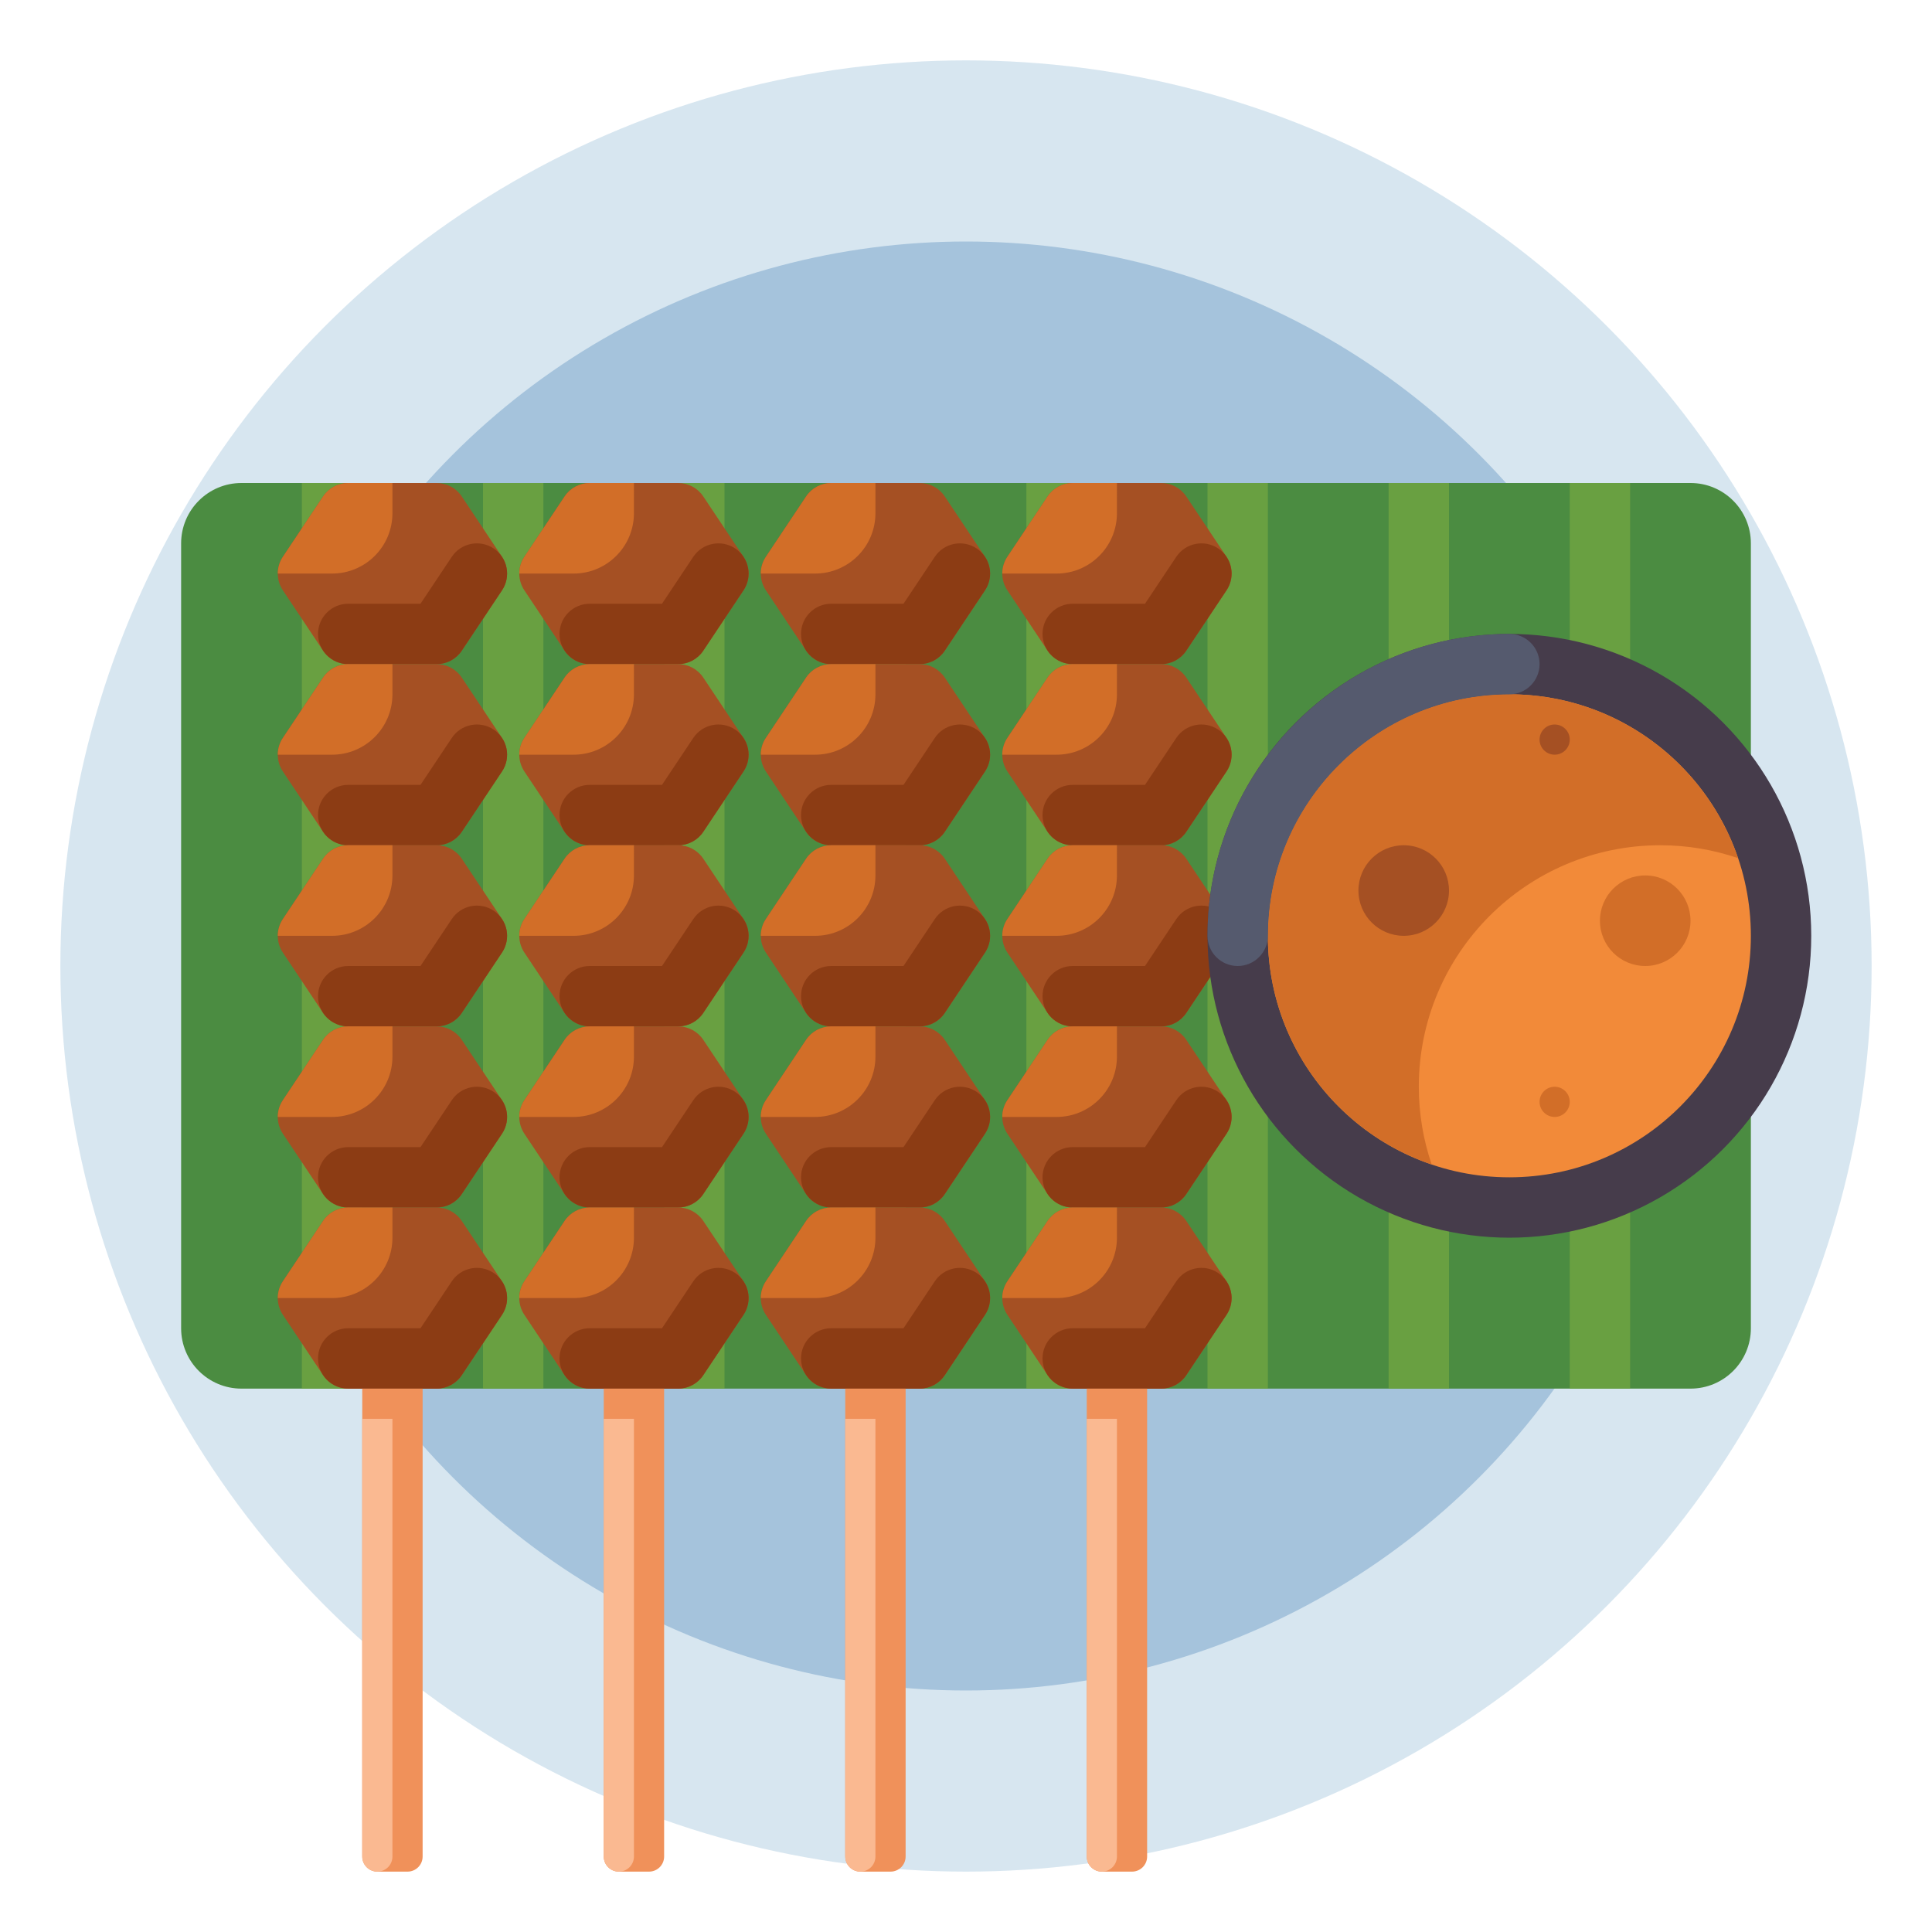<svg id="Layer_1" enable-background="new 0 0 512 512" height="512" viewBox="0 0 512 512" width="512" xmlns="http://www.w3.org/2000/svg"><g><g><circle cx="256" cy="256" fill="#d7e6f0" r="240"/></g><g><g><circle cx="256" cy="256" fill="#a5c3dc" r="192"/></g></g><g><path d="m448 368h-384c-8.837 0-16-7.163-16-16v-208c0-8.837 7.163-16 16-16h384c8.837 0 16 7.163 16 16v208c0 8.837-7.163 16-16 16z" fill="#4b8c41"/></g><g><path d="m80 128h16v240h-16z" fill="#69a041"/></g><g><path d="m128 128h16v240h-16z" fill="#69a041"/></g><g><path d="m176 128h16v240h-16z" fill="#69a041"/></g><g><path d="m224 128h16v240h-16z" fill="#69a041"/></g><g><path d="m272 128h16v240h-16z" fill="#69a041"/></g><g><path d="m320 128h16v240h-16z" fill="#69a041"/></g><g><path d="m368 128h16v240h-16z" fill="#69a041"/></g><g><path d="m416 128h16v240h-16z" fill="#69a041"/></g><g><g><g><g><path d="m115.719 128h-23.438c-2.675 0-5.173 1.337-6.656 3.562l-10.667 16c-1.791 2.687-1.791 6.188 0 8.875l10.667 16c1.484 2.226 3.982 3.562 6.656 3.562h23.437c2.675 0 5.173-1.337 6.656-3.562l10.667-16c1.791-2.687 1.791-6.188 0-8.875l-10.667-16c-1.483-2.225-3.981-3.562-6.655-3.562z" fill="#a55023"/></g><g><path d="m115.719 176h-23.438c-4.418 0-8-3.582-8-8s3.582-8 8-8h19.156l8.292-12.438c2.451-3.676 7.418-4.671 11.094-2.219 3.676 2.451 4.67 7.417 2.219 11.094l-10.667 16c-1.483 2.226-3.981 3.563-6.656 3.563z" fill="#8c3c14"/></g><g><path d="m104 128h-11.718c-2.675 0-5.173 1.337-6.657 3.563l-10.667 16c-.896 1.344-1.344 2.891-1.344 4.438h14.386c8.837 0 16-7.163 16-16z" fill="#d26e28"/></g></g><g><g><path d="m115.719 176h-23.438c-2.675 0-5.173 1.337-6.656 3.562l-10.667 16c-1.791 2.687-1.791 6.188 0 8.875l10.667 16c1.484 2.226 3.982 3.562 6.656 3.562h23.437c2.675 0 5.173-1.337 6.656-3.562l10.667-16c1.791-2.687 1.791-6.188 0-8.875l-10.667-16c-1.483-2.225-3.981-3.562-6.655-3.562z" fill="#a55023"/></g><g><path d="m115.719 224h-23.438c-4.418 0-8-3.582-8-8s3.582-8 8-8h19.156l8.292-12.438c2.451-3.676 7.418-4.671 11.094-2.219 3.676 2.451 4.67 7.417 2.219 11.094l-10.667 16c-1.483 2.226-3.981 3.563-6.656 3.563z" fill="#8c3c14"/></g><g><path d="m104 176h-11.718c-2.675 0-5.173 1.337-6.657 3.563l-10.667 16c-.896 1.344-1.344 2.891-1.344 4.438h14.386c8.837 0 16-7.163 16-16z" fill="#d26e28"/></g></g><g><g><path d="m115.719 224h-23.438c-2.675 0-5.173 1.337-6.656 3.562l-10.667 16c-1.791 2.687-1.791 6.188 0 8.875l10.667 16c1.484 2.226 3.982 3.562 6.656 3.562h23.437c2.675 0 5.173-1.337 6.656-3.562l10.667-16c1.791-2.687 1.791-6.188 0-8.875l-10.667-16c-1.483-2.225-3.981-3.562-6.655-3.562z" fill="#a55023"/></g><g><path d="m115.719 272h-23.438c-4.418 0-8-3.582-8-8s3.582-8 8-8h19.156l8.292-12.438c2.451-3.676 7.418-4.67 11.094-2.219s4.67 7.417 2.219 11.094l-10.667 16c-1.483 2.226-3.981 3.563-6.656 3.563z" fill="#8c3c14"/></g><g><path d="m104 224h-11.718c-2.675 0-5.173 1.337-6.657 3.563l-10.667 16c-.896 1.344-1.344 2.891-1.344 4.438h14.386c8.837 0 16-7.163 16-16z" fill="#d26e28"/></g></g><g><g><path d="m115.719 272h-23.438c-2.675 0-5.173 1.337-6.656 3.562l-10.667 16c-1.791 2.687-1.791 6.188 0 8.875l10.667 16c1.484 2.226 3.982 3.562 6.656 3.562h23.437c2.675 0 5.173-1.337 6.656-3.562l10.667-16c1.791-2.687 1.791-6.188 0-8.875l-10.667-16c-1.483-2.225-3.981-3.562-6.655-3.562z" fill="#a55023"/></g><g><path d="m115.719 320h-23.438c-4.418 0-8-3.582-8-8s3.582-8 8-8h19.156l8.292-12.438c2.451-3.677 7.418-4.67 11.094-2.219s4.67 7.417 2.219 11.094l-10.667 16c-1.483 2.226-3.981 3.563-6.656 3.563z" fill="#8c3c14"/></g><g><path d="m104 272h-11.718c-2.675 0-5.173 1.337-6.657 3.563l-10.667 16c-.896 1.344-1.344 2.891-1.344 4.438h14.386c8.837 0 16-7.163 16-16z" fill="#d26e28"/></g></g><g><g><path d="m115.719 320h-23.438c-2.675 0-5.173 1.337-6.656 3.562l-10.667 16c-1.791 2.687-1.791 6.188 0 8.875l10.667 16c1.484 2.226 3.982 3.562 6.656 3.562h23.437c2.675 0 5.173-1.337 6.656-3.562l10.667-16c1.791-2.687 1.791-6.188 0-8.875l-10.667-16c-1.483-2.225-3.981-3.562-6.655-3.562z" fill="#a55023"/></g><g><path d="m115.719 368h-23.438c-4.418 0-8-3.582-8-8s3.582-8 8-8h19.156l8.292-12.438c2.451-3.677 7.418-4.67 11.094-2.219s4.67 7.417 2.219 11.094l-10.667 16c-1.483 2.226-3.981 3.563-6.656 3.563z" fill="#8c3c14"/></g><g><path d="m104 320h-11.718c-2.675 0-5.173 1.337-6.657 3.563l-10.667 16c-.896 1.344-1.344 2.891-1.344 4.438h14.386c8.837 0 16-7.163 16-16z" fill="#d26e28"/></g></g><g><path d="m108 496h-8c-2.209 0-4-1.791-4-4v-124h16v124c0 2.209-1.791 4-4 4z" fill="#f0915a"/></g><g><path d="m100 496c-2.209 0-4-1.791-4-4v-116h8v116c0 2.209-1.791 4-4 4z" fill="#fab991"/></g></g><g><g><g><path d="m179.719 128h-23.437c-2.675 0-5.173 1.337-6.656 3.562l-10.667 16c-1.791 2.687-1.791 6.188 0 8.875l10.667 16c1.484 2.226 3.982 3.562 6.656 3.562h23.437c2.675 0 5.173-1.337 6.656-3.562l10.667-16c1.791-2.687 1.791-6.188 0-8.875l-10.667-16c-1.484-2.225-3.982-3.562-6.656-3.562z" fill="#a55023"/></g><g><path d="m179.719 176h-23.438c-4.418 0-8-3.582-8-8s3.582-8 8-8h19.156l8.292-12.438c2.451-3.676 7.418-4.671 11.094-2.219 3.676 2.451 4.67 7.417 2.219 11.094l-10.667 16c-1.483 2.226-3.981 3.563-6.656 3.563z" fill="#8c3c14"/></g><g><path d="m168 128h-11.718c-2.675 0-5.173 1.337-6.657 3.563l-10.667 16c-.896 1.344-1.344 2.891-1.344 4.438h14.386c8.837 0 16-7.163 16-16z" fill="#d26e28"/></g></g><g><g><path d="m179.719 176h-23.437c-2.675 0-5.173 1.337-6.656 3.562l-10.667 16c-1.791 2.687-1.791 6.188 0 8.875l10.667 16c1.484 2.226 3.982 3.562 6.656 3.562h23.437c2.675 0 5.173-1.337 6.656-3.562l10.667-16c1.791-2.687 1.791-6.188 0-8.875l-10.667-16c-1.484-2.225-3.982-3.562-6.656-3.562z" fill="#a55023"/></g><g><path d="m179.719 224h-23.438c-4.418 0-8-3.582-8-8s3.582-8 8-8h19.156l8.292-12.438c2.451-3.676 7.418-4.671 11.094-2.219 3.676 2.451 4.67 7.417 2.219 11.094l-10.667 16c-1.483 2.226-3.981 3.563-6.656 3.563z" fill="#8c3c14"/></g><g><path d="m168 176h-11.718c-2.675 0-5.173 1.337-6.657 3.563l-10.667 16c-.896 1.344-1.344 2.891-1.344 4.438h14.386c8.837 0 16-7.163 16-16z" fill="#d26e28"/></g></g><g><g><path d="m179.719 224h-23.437c-2.675 0-5.173 1.337-6.656 3.562l-10.667 16c-1.791 2.687-1.791 6.188 0 8.875l10.667 16c1.484 2.226 3.982 3.562 6.656 3.562h23.437c2.675 0 5.173-1.337 6.656-3.562l10.667-16c1.791-2.687 1.791-6.188 0-8.875l-10.667-16c-1.484-2.225-3.982-3.562-6.656-3.562z" fill="#a55023"/></g><g><path d="m179.719 272h-23.438c-4.418 0-8-3.582-8-8s3.582-8 8-8h19.156l8.292-12.438c2.451-3.676 7.418-4.67 11.094-2.219s4.67 7.417 2.219 11.094l-10.667 16c-1.483 2.226-3.981 3.563-6.656 3.563z" fill="#8c3c14"/></g><g><path d="m168 224h-11.718c-2.675 0-5.173 1.337-6.657 3.563l-10.667 16c-.896 1.344-1.344 2.891-1.344 4.438h14.386c8.837 0 16-7.163 16-16z" fill="#d26e28"/></g></g><g><g><path d="m179.719 272h-23.437c-2.675 0-5.173 1.337-6.656 3.562l-10.667 16c-1.791 2.687-1.791 6.188 0 8.875l10.667 16c1.484 2.226 3.982 3.562 6.656 3.562h23.437c2.675 0 5.173-1.337 6.656-3.562l10.667-16c1.791-2.687 1.791-6.188 0-8.875l-10.667-16c-1.484-2.225-3.982-3.562-6.656-3.562z" fill="#a55023"/></g><g><path d="m179.719 320h-23.438c-4.418 0-8-3.582-8-8s3.582-8 8-8h19.156l8.292-12.438c2.451-3.677 7.418-4.67 11.094-2.219s4.67 7.417 2.219 11.094l-10.667 16c-1.483 2.226-3.981 3.563-6.656 3.563z" fill="#8c3c14"/></g><g><path d="m168 272h-11.718c-2.675 0-5.173 1.337-6.657 3.563l-10.667 16c-.896 1.344-1.344 2.891-1.344 4.438h14.386c8.837 0 16-7.163 16-16z" fill="#d26e28"/></g></g><g><g><path d="m179.719 320h-23.437c-2.675 0-5.173 1.337-6.656 3.562l-10.667 16c-1.791 2.687-1.791 6.188 0 8.875l10.667 16c1.484 2.226 3.982 3.562 6.656 3.562h23.437c2.675 0 5.173-1.337 6.656-3.562l10.667-16c1.791-2.687 1.791-6.188 0-8.875l-10.667-16c-1.484-2.225-3.982-3.562-6.656-3.562z" fill="#a55023"/></g><g><path d="m179.719 368h-23.438c-4.418 0-8-3.582-8-8s3.582-8 8-8h19.156l8.292-12.438c2.451-3.677 7.418-4.67 11.094-2.219s4.67 7.417 2.219 11.094l-10.667 16c-1.483 2.226-3.981 3.563-6.656 3.563z" fill="#8c3c14"/></g><g><path d="m168 320h-11.718c-2.675 0-5.173 1.337-6.657 3.563l-10.667 16c-.896 1.344-1.344 2.891-1.344 4.438h14.386c8.837 0 16-7.163 16-16z" fill="#d26e28"/></g></g><g><path d="m172 496h-8c-2.209 0-4-1.791-4-4v-124h16v124c0 2.209-1.791 4-4 4z" fill="#f0915a"/></g><g><path d="m164 496c-2.209 0-4-1.791-4-4v-116h8v116c0 2.209-1.791 4-4 4z" fill="#fab991"/></g></g><g><g><g><path d="m243.719 128h-23.437c-2.675 0-5.173 1.337-6.656 3.562l-10.667 16c-1.791 2.687-1.791 6.188 0 8.875l10.667 16c1.484 2.226 3.982 3.562 6.656 3.562h23.437c2.675 0 5.173-1.337 6.656-3.562l10.667-16c1.791-2.687 1.791-6.188 0-8.875l-10.667-16c-1.484-2.225-3.982-3.562-6.656-3.562z" fill="#a55023"/></g><g><path d="m243.719 176h-23.438c-4.418 0-8-3.582-8-8s3.582-8 8-8h19.156l8.292-12.438c2.451-3.676 7.418-4.671 11.094-2.219 3.676 2.451 4.67 7.417 2.219 11.094l-10.667 16c-1.483 2.226-3.981 3.563-6.656 3.563z" fill="#8c3c14"/></g><g><path d="m232 128h-11.718c-2.675 0-5.173 1.337-6.657 3.563l-10.667 16c-.896 1.344-1.344 2.891-1.344 4.438h14.386c8.837 0 16-7.163 16-16z" fill="#d26e28"/></g></g><g><g><path d="m243.719 176h-23.437c-2.675 0-5.173 1.337-6.656 3.562l-10.667 16c-1.791 2.687-1.791 6.188 0 8.875l10.667 16c1.484 2.226 3.982 3.562 6.656 3.562h23.437c2.675 0 5.173-1.337 6.656-3.562l10.667-16c1.791-2.687 1.791-6.188 0-8.875l-10.667-16c-1.484-2.225-3.982-3.562-6.656-3.562z" fill="#a55023"/></g><g><path d="m243.719 224h-23.438c-4.418 0-8-3.582-8-8s3.582-8 8-8h19.156l8.292-12.438c2.451-3.676 7.418-4.671 11.094-2.219 3.676 2.451 4.67 7.417 2.219 11.094l-10.667 16c-1.483 2.226-3.981 3.563-6.656 3.563z" fill="#8c3c14"/></g><g><path d="m232 176h-11.718c-2.675 0-5.173 1.337-6.657 3.563l-10.667 16c-.896 1.344-1.344 2.891-1.344 4.438h14.386c8.837 0 16-7.163 16-16z" fill="#d26e28"/></g></g><g><g><path d="m243.719 224h-23.437c-2.675 0-5.173 1.337-6.656 3.562l-10.667 16c-1.791 2.687-1.791 6.188 0 8.875l10.667 16c1.484 2.226 3.982 3.562 6.656 3.562h23.437c2.675 0 5.173-1.337 6.656-3.562l10.667-16c1.791-2.687 1.791-6.188 0-8.875l-10.667-16c-1.484-2.225-3.982-3.562-6.656-3.562z" fill="#a55023"/></g><g><path d="m243.719 272h-23.438c-4.418 0-8-3.582-8-8s3.582-8 8-8h19.156l8.292-12.438c2.451-3.676 7.418-4.67 11.094-2.219s4.67 7.417 2.219 11.094l-10.667 16c-1.483 2.226-3.981 3.563-6.656 3.563z" fill="#8c3c14"/></g><g><path d="m232 224h-11.718c-2.675 0-5.173 1.337-6.657 3.563l-10.667 16c-.896 1.344-1.344 2.891-1.344 4.438h14.386c8.837 0 16-7.163 16-16z" fill="#d26e28"/></g></g><g><g><path d="m243.719 272h-23.437c-2.675 0-5.173 1.337-6.656 3.562l-10.667 16c-1.791 2.687-1.791 6.188 0 8.875l10.667 16c1.484 2.226 3.982 3.562 6.656 3.562h23.437c2.675 0 5.173-1.337 6.656-3.562l10.667-16c1.791-2.687 1.791-6.188 0-8.875l-10.667-16c-1.484-2.225-3.982-3.562-6.656-3.562z" fill="#a55023"/></g><g><path d="m243.719 320h-23.438c-4.418 0-8-3.582-8-8s3.582-8 8-8h19.156l8.292-12.438c2.451-3.677 7.418-4.67 11.094-2.219s4.67 7.417 2.219 11.094l-10.667 16c-1.483 2.226-3.981 3.563-6.656 3.563z" fill="#8c3c14"/></g><g><path d="m232 272h-11.718c-2.675 0-5.173 1.337-6.657 3.563l-10.667 16c-.896 1.344-1.344 2.891-1.344 4.438h14.386c8.837 0 16-7.163 16-16z" fill="#d26e28"/></g></g><g><g><path d="m243.719 320h-23.437c-2.675 0-5.173 1.337-6.656 3.562l-10.667 16c-1.791 2.687-1.791 6.188 0 8.875l10.667 16c1.484 2.226 3.982 3.562 6.656 3.562h23.437c2.675 0 5.173-1.337 6.656-3.562l10.667-16c1.791-2.687 1.791-6.188 0-8.875l-10.667-16c-1.484-2.225-3.982-3.562-6.656-3.562z" fill="#a55023"/></g><g><path d="m243.719 368h-23.438c-4.418 0-8-3.582-8-8s3.582-8 8-8h19.156l8.292-12.438c2.451-3.677 7.418-4.67 11.094-2.219s4.67 7.417 2.219 11.094l-10.667 16c-1.483 2.226-3.981 3.563-6.656 3.563z" fill="#8c3c14"/></g><g><path d="m232 320h-11.718c-2.675 0-5.173 1.337-6.657 3.563l-10.667 16c-.896 1.344-1.344 2.891-1.344 4.438h14.386c8.837 0 16-7.163 16-16z" fill="#d26e28"/></g></g><g><path d="m236 496h-8c-2.209 0-4-1.791-4-4v-124h16v124c0 2.209-1.791 4-4 4z" fill="#f0915a"/></g><g><path d="m228 496c-2.209 0-4-1.791-4-4v-116h8v116c0 2.209-1.791 4-4 4z" fill="#fab991"/></g></g><g><g><g><path d="m307.719 128h-23.437c-2.675 0-5.173 1.337-6.656 3.562l-10.667 16c-1.791 2.687-1.791 6.188 0 8.875l10.667 16c1.484 2.226 3.982 3.562 6.656 3.562h23.437c2.675 0 5.173-1.337 6.656-3.562l10.667-16c1.791-2.687 1.791-6.188 0-8.875l-10.667-16c-1.484-2.225-3.982-3.562-6.656-3.562z" fill="#a55023"/></g><g><path d="m307.719 176h-23.438c-4.418 0-8-3.582-8-8s3.582-8 8-8h19.156l8.292-12.438c2.451-3.676 7.418-4.671 11.094-2.219 3.676 2.451 4.67 7.417 2.219 11.094l-10.667 16c-1.483 2.226-3.981 3.563-6.656 3.563z" fill="#8c3c14"/></g><g><path d="m296 128h-11.718c-2.675 0-5.173 1.337-6.657 3.563l-10.667 16c-.896 1.344-1.344 2.891-1.344 4.438h14.386c8.837 0 16-7.163 16-16z" fill="#d26e28"/></g></g><g><g><path d="m307.719 176h-23.437c-2.675 0-5.173 1.337-6.656 3.562l-10.667 16c-1.791 2.687-1.791 6.188 0 8.875l10.667 16c1.484 2.226 3.982 3.562 6.656 3.562h23.437c2.675 0 5.173-1.337 6.656-3.562l10.667-16c1.791-2.687 1.791-6.188 0-8.875l-10.667-16c-1.484-2.225-3.982-3.562-6.656-3.562z" fill="#a55023"/></g><g><path d="m307.719 224h-23.438c-4.418 0-8-3.582-8-8s3.582-8 8-8h19.156l8.292-12.438c2.451-3.676 7.418-4.671 11.094-2.219 3.676 2.451 4.67 7.417 2.219 11.094l-10.667 16c-1.483 2.226-3.981 3.563-6.656 3.563z" fill="#8c3c14"/></g><g><path d="m296 176h-11.718c-2.675 0-5.173 1.337-6.657 3.563l-10.667 16c-.896 1.344-1.344 2.891-1.344 4.438h14.386c8.837 0 16-7.163 16-16z" fill="#d26e28"/></g></g><g><g><path d="m307.719 224h-23.437c-2.675 0-5.173 1.337-6.656 3.562l-10.667 16c-1.791 2.687-1.791 6.188 0 8.875l10.667 16c1.484 2.226 3.982 3.562 6.656 3.562h23.437c2.675 0 5.173-1.337 6.656-3.562l10.667-16c1.791-2.687 1.791-6.188 0-8.875l-10.667-16c-1.484-2.225-3.982-3.562-6.656-3.562z" fill="#a55023"/></g><g><path d="m307.719 272h-23.438c-4.418 0-8-3.582-8-8s3.582-8 8-8h19.156l8.292-12.438c2.451-3.676 7.418-4.67 11.094-2.219s4.67 7.417 2.219 11.094l-10.667 16c-1.483 2.226-3.981 3.563-6.656 3.563z" fill="#8c3c14"/></g><g><path d="m296 224h-11.718c-2.675 0-5.173 1.337-6.657 3.563l-10.667 16c-.896 1.344-1.344 2.891-1.344 4.438h14.386c8.837 0 16-7.163 16-16z" fill="#d26e28"/></g></g><g><g><path d="m307.719 272h-23.437c-2.675 0-5.173 1.337-6.656 3.562l-10.667 16c-1.791 2.687-1.791 6.188 0 8.875l10.667 16c1.484 2.226 3.982 3.562 6.656 3.562h23.437c2.675 0 5.173-1.337 6.656-3.562l10.667-16c1.791-2.687 1.791-6.188 0-8.875l-10.667-16c-1.484-2.225-3.982-3.562-6.656-3.562z" fill="#a55023"/></g><g><path d="m307.719 320h-23.438c-4.418 0-8-3.582-8-8s3.582-8 8-8h19.156l8.292-12.438c2.451-3.677 7.418-4.67 11.094-2.219s4.67 7.417 2.219 11.094l-10.667 16c-1.483 2.226-3.981 3.563-6.656 3.563z" fill="#8c3c14"/></g><g><path d="m296 272h-11.718c-2.675 0-5.173 1.337-6.657 3.563l-10.667 16c-.896 1.344-1.344 2.891-1.344 4.438h14.386c8.837 0 16-7.163 16-16z" fill="#d26e28"/></g></g><g><g><path d="m307.719 320h-23.437c-2.675 0-5.173 1.337-6.656 3.562l-10.667 16c-1.791 2.687-1.791 6.188 0 8.875l10.667 16c1.484 2.226 3.982 3.562 6.656 3.562h23.437c2.675 0 5.173-1.337 6.656-3.562l10.667-16c1.791-2.687 1.791-6.188 0-8.875l-10.667-16c-1.484-2.225-3.982-3.562-6.656-3.562z" fill="#a55023"/></g><g><path d="m307.719 368h-23.438c-4.418 0-8-3.582-8-8s3.582-8 8-8h19.156l8.292-12.438c2.451-3.677 7.418-4.67 11.094-2.219s4.67 7.417 2.219 11.094l-10.667 16c-1.483 2.226-3.981 3.563-6.656 3.563z" fill="#8c3c14"/></g><g><path d="m296 320h-11.718c-2.675 0-5.173 1.337-6.657 3.563l-10.667 16c-.896 1.344-1.344 2.891-1.344 4.438h14.386c8.837 0 16-7.163 16-16z" fill="#d26e28"/></g></g><g><path d="m300 496h-8c-2.209 0-4-1.791-4-4v-124h16v124c0 2.209-1.791 4-4 4z" fill="#f0915a"/></g><g><path d="m292 496c-2.209 0-4-1.791-4-4v-116h8v116c0 2.209-1.791 4-4 4z" fill="#fab991"/></g></g></g><g><circle cx="400" cy="248" fill="#463c4b" r="80"/></g><g><circle cx="400" cy="248" fill="#f28a39" r="64"/></g><g><path d="m376 288c0-35.346 28.654-64 64-64 7.208 0 14.129 1.209 20.594 3.406-8.576-25.239-32.456-43.406-60.594-43.406-35.346 0-64 28.654-64 64 0 28.139 18.167 52.018 43.406 60.594-2.197-6.465-3.406-13.386-3.406-20.594z" fill="#d26e28"/></g><g><path d="m328 256c-4.418 0-8-3.582-8-8 0-44.112 35.888-80 80-80 4.418 0 8 3.582 8 8s-3.582 8-8 8c-35.29 0-64 28.71-64 64 0 4.418-3.582 8-8 8z" fill="#555a6e"/></g><g><g><circle cx="436" cy="244" fill="#d26e28" r="12"/></g><g><circle cx="372" cy="236" fill="#a55023" r="12"/></g><g><circle cx="412" cy="292" fill="#d26e28" r="4"/></g><g><circle cx="412" cy="196" fill="#a55023" r="4"/></g></g></g></svg>
